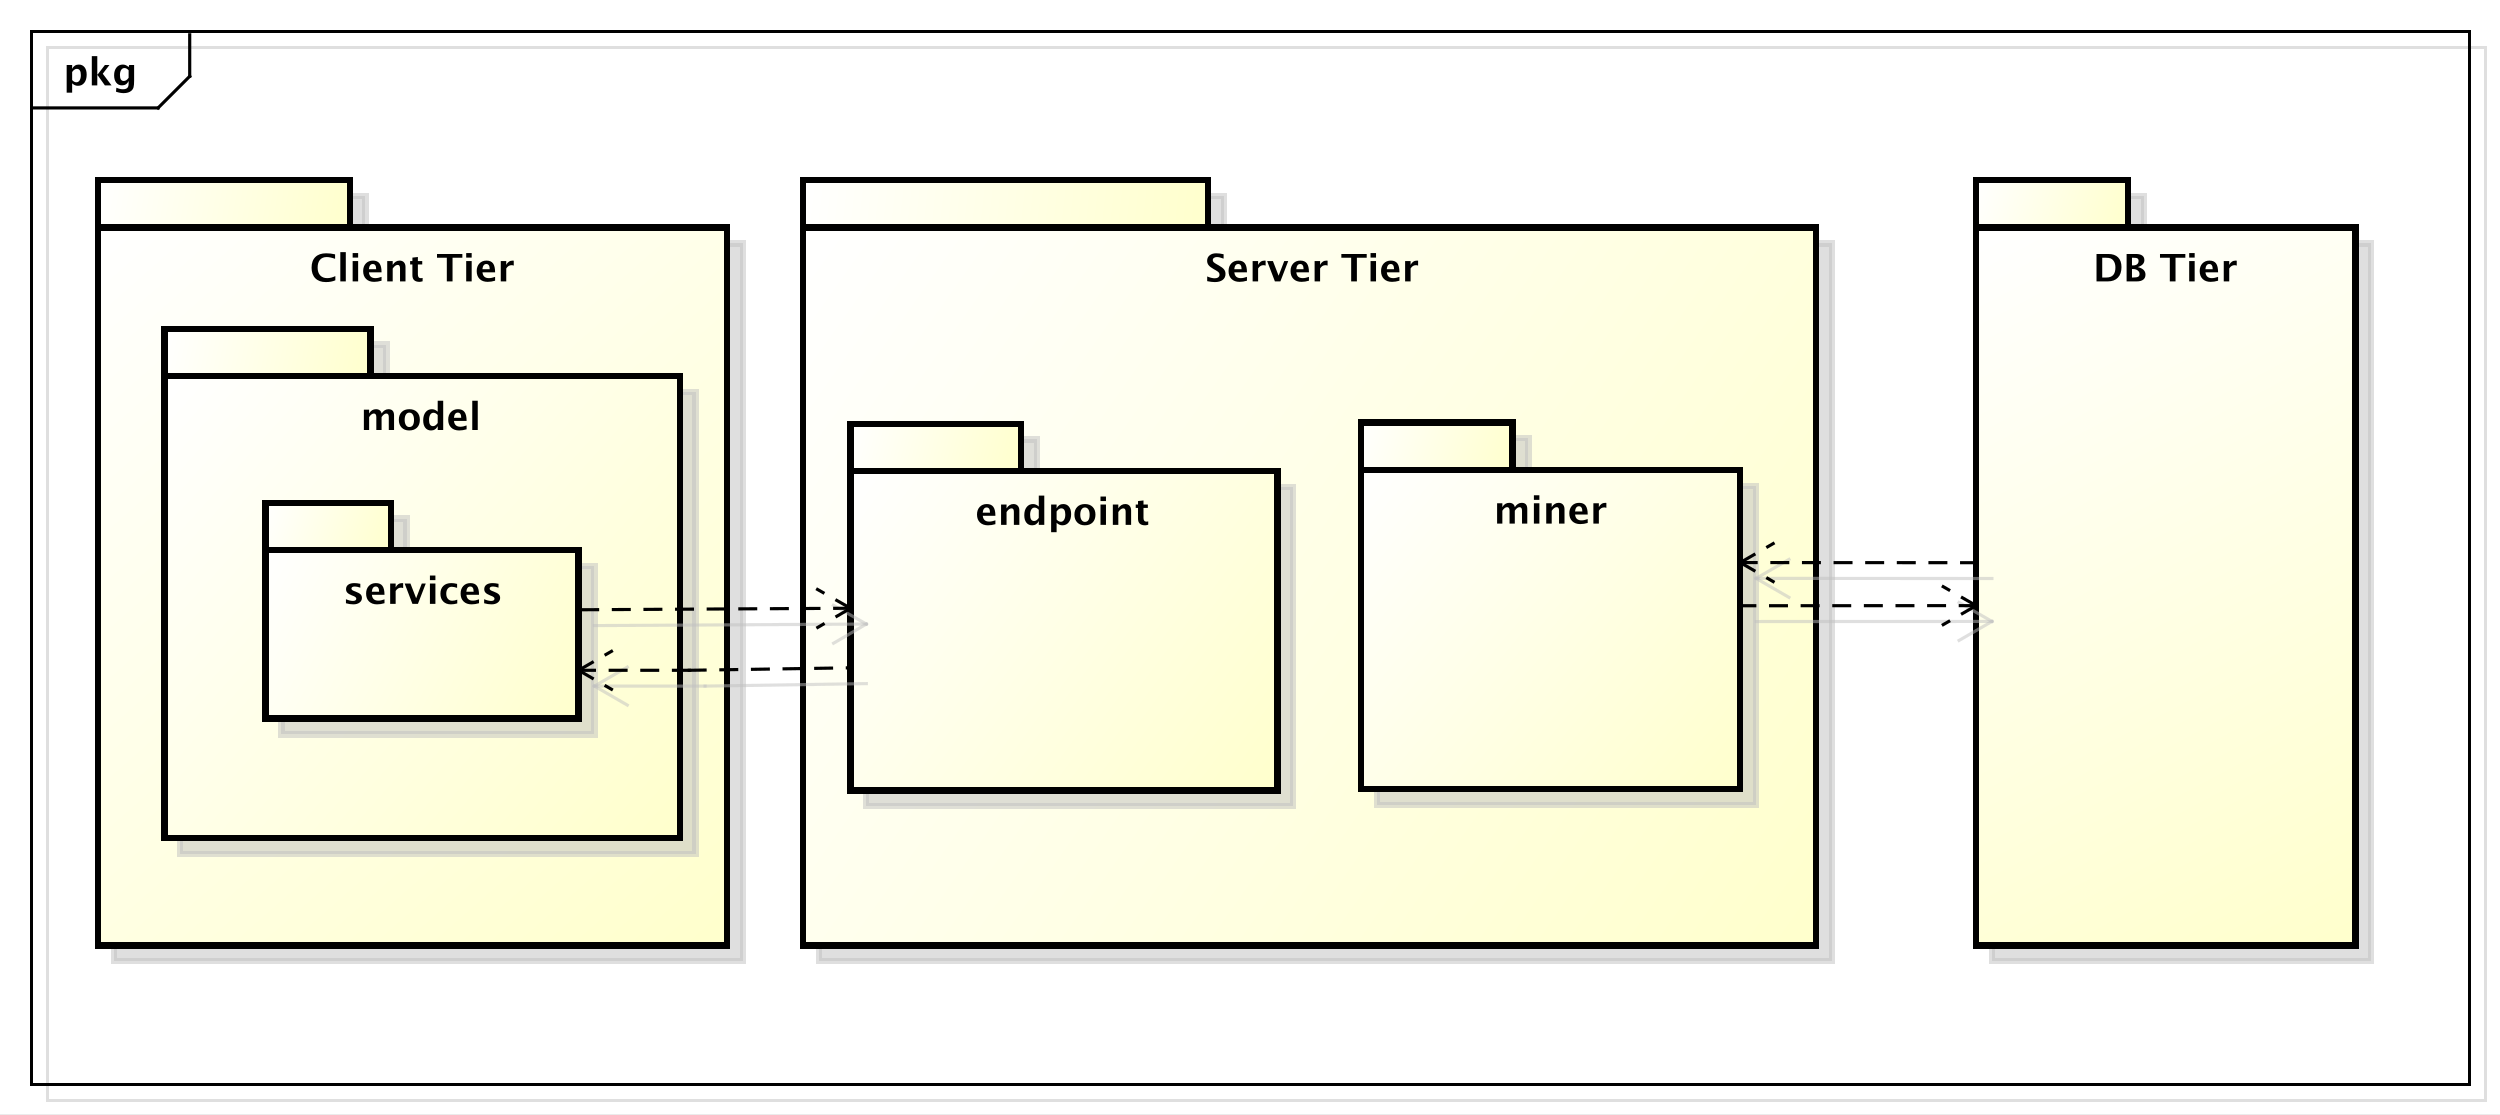 <?xml version="1.0" encoding="UTF-8"?>
<!DOCTYPE svg PUBLIC '-//W3C//DTD SVG 1.0//EN'
          'http://www.w3.org/TR/2001/REC-SVG-20010904/DTD/svg10.dtd'>
<svg xmlns:xlink="http://www.w3.org/1999/xlink" style="fill-opacity:1; color-rendering:auto; color-interpolation:auto; stroke:black; text-rendering:auto; stroke-linecap:square; stroke-miterlimit:10; stroke-opacity:1; shape-rendering:auto; fill:black; stroke-dasharray:none; font-weight:normal; stroke-width:1; font-family:&apos;Dialog&apos;; font-style:normal; stroke-linejoin:miter; font-size:12; stroke-dashoffset:0; image-rendering:auto;" width="1054" height="470" xmlns="http://www.w3.org/2000/svg"
><rect width="100%" height="100%" fill="#808080" stroke="none"/><!--Generated by the Batik Graphics2D SVG Generator--><defs id="genericDefs"
  /><g
  ><defs id="defs1"
    ><linearGradient x1="29" gradientUnits="userSpaceOnUse" x2="109" y1="57" y2="72" id="linearGradient1" spreadMethod="pad"
      ><stop style="stop-opacity:1; stop-color:white;" offset="0%"
        /><stop style="stop-opacity:1; stop-color:rgb(255,255,204);" offset="100%"
      /></linearGradient
      ><linearGradient x1="29" gradientUnits="userSpaceOnUse" x2="228" y1="72" y2="299" id="linearGradient2" spreadMethod="pad"
      ><stop style="stop-opacity:1; stop-color:white;" offset="0%"
        /><stop style="stop-opacity:1; stop-color:rgb(255,255,204);" offset="100%"
      /></linearGradient
      ><linearGradient x1="50" gradientUnits="userSpaceOnUse" x2="116" y1="104" y2="119" id="linearGradient3" spreadMethod="pad"
      ><stop style="stop-opacity:1; stop-color:white;" offset="0%"
        /><stop style="stop-opacity:1; stop-color:rgb(255,255,204);" offset="100%"
      /></linearGradient
      ><linearGradient x1="50" gradientUnits="userSpaceOnUse" x2="213" y1="119" y2="265" id="linearGradient4" spreadMethod="pad"
      ><stop style="stop-opacity:1; stop-color:white;" offset="0%"
        /><stop style="stop-opacity:1; stop-color:rgb(255,255,204);" offset="100%"
      /></linearGradient
      ><linearGradient x1="252" gradientUnits="userSpaceOnUse" x2="381" y1="57" y2="72" id="linearGradient5" spreadMethod="pad"
      ><stop style="stop-opacity:1; stop-color:white;" offset="0%"
        /><stop style="stop-opacity:1; stop-color:rgb(255,255,204);" offset="100%"
      /></linearGradient
      ><linearGradient x1="252" gradientUnits="userSpaceOnUse" x2="573" y1="72" y2="299" id="linearGradient6" spreadMethod="pad"
      ><stop style="stop-opacity:1; stop-color:white;" offset="0%"
        /><stop style="stop-opacity:1; stop-color:rgb(255,255,204);" offset="100%"
      /></linearGradient
      ><linearGradient x1="267" gradientUnits="userSpaceOnUse" x2="321" y1="134" y2="149" id="linearGradient7" spreadMethod="pad"
      ><stop style="stop-opacity:1; stop-color:white;" offset="0%"
        /><stop style="stop-opacity:1; stop-color:rgb(255,255,204);" offset="100%"
      /></linearGradient
      ><linearGradient x1="267" gradientUnits="userSpaceOnUse" x2="402" y1="149" y2="250" id="linearGradient8" spreadMethod="pad"
      ><stop style="stop-opacity:1; stop-color:white;" offset="0%"
        /><stop style="stop-opacity:1; stop-color:rgb(255,255,204);" offset="100%"
      /></linearGradient
      ><linearGradient x1="623" gradientUnits="userSpaceOnUse" x2="671" y1="57" y2="72" id="linearGradient9" spreadMethod="pad"
      ><stop style="stop-opacity:1; stop-color:white;" offset="0%"
        /><stop style="stop-opacity:1; stop-color:rgb(255,255,204);" offset="100%"
      /></linearGradient
      ><linearGradient x1="623" gradientUnits="userSpaceOnUse" x2="743" y1="72" y2="299" id="linearGradient10" spreadMethod="pad"
      ><stop style="stop-opacity:1; stop-color:white;" offset="0%"
        /><stop style="stop-opacity:1; stop-color:rgb(255,255,204);" offset="100%"
      /></linearGradient
      ><linearGradient x1="428" gradientUnits="userSpaceOnUse" x2="477" y1="133" y2="149" id="linearGradient11" spreadMethod="pad"
      ><stop style="stop-opacity:1; stop-color:white;" offset="0%"
        /><stop style="stop-opacity:1; stop-color:rgb(255,255,204);" offset="100%"
      /></linearGradient
      ><linearGradient x1="428" gradientUnits="userSpaceOnUse" x2="549" y1="148" y2="250" id="linearGradient12" spreadMethod="pad"
      ><stop style="stop-opacity:1; stop-color:white;" offset="0%"
        /><stop style="stop-opacity:1; stop-color:rgb(255,255,204);" offset="100%"
      /></linearGradient
      ><linearGradient x1="82" gradientUnits="userSpaceOnUse" x2="122" y1="159" y2="174" id="linearGradient13" spreadMethod="pad"
      ><stop style="stop-opacity:1; stop-color:white;" offset="0%"
        /><stop style="stop-opacity:1; stop-color:rgb(255,255,204);" offset="100%"
      /></linearGradient
      ><linearGradient x1="82" gradientUnits="userSpaceOnUse" x2="181" y1="174" y2="228" id="linearGradient14" spreadMethod="pad"
      ><stop style="stop-opacity:1; stop-color:white;" offset="0%"
        /><stop style="stop-opacity:1; stop-color:rgb(255,255,204);" offset="100%"
      /></linearGradient
      ><clipPath clipPathUnits="userSpaceOnUse" id="clipPath1"
      ><path d="M0 0 L1054 0 L1054 470 L0 470 L0 0 Z"
      /></clipPath
      ><clipPath clipPathUnits="userSpaceOnUse" id="clipPath2"
      ><path d="M-7 -5 L783.5 -5 L783.5 347.5 L-7 347.5 L-7 -5 Z"
      /></clipPath
      ><clipPath clipPathUnits="userSpaceOnUse" id="clipPath3"
      ><path d="M-2 0 L788.5 0 L788.5 352.5 L-2 352.5 L-2 0 Z"
      /></clipPath
      ><clipPath clipPathUnits="userSpaceOnUse" id="clipPath4"
      ><path d="M-20 -27 L770.5 -27 L770.5 325.5 L-20 325.5 L-20 -27 Z"
      /></clipPath
      ><clipPath clipPathUnits="userSpaceOnUse" id="clipPath5"
      ><path d="M-98 -89 L692.5 -89 L692.5 263.5 L-98 263.5 L-98 -89 Z"
      /></clipPath
      ><clipPath clipPathUnits="userSpaceOnUse" id="clipPath6"
      ><path d="M-114 -136 L676.5 -136 L676.5 216.5 L-114 216.5 L-114 -136 Z"
      /></clipPath
      ><clipPath clipPathUnits="userSpaceOnUse" id="clipPath7"
      ><path d="M-381.208 -89 L409.292 -89 L409.292 263.5 L-381.208 263.5 L-381.208 -89 Z"
      /></clipPath
      ><clipPath clipPathUnits="userSpaceOnUse" id="clipPath8"
      ><path d="M-308.5 -166 L482 -166 L482 186.5 L-308.5 186.5 L-308.5 -166 Z"
      /></clipPath
      ><clipPath clipPathUnits="userSpaceOnUse" id="clipPath9"
      ><path d="M-662 -89 L128.5 -89 L128.5 263.5 L-662 263.5 L-662 -89 Z"
      /></clipPath
      ><clipPath clipPathUnits="userSpaceOnUse" id="clipPath10"
      ><path d="M-472.416 -165.614 L318.084 -165.614 L318.084 186.886 L-472.416 186.886 L-472.416 -165.614 Z"
      /></clipPath
      ><clipPath clipPathUnits="userSpaceOnUse" id="clipPath11"
      ><path d="M-108.5 -191 L682 -191 L682 161.5 L-108.5 161.5 L-108.5 -191 Z"
      /></clipPath
    ></defs
    ><g style="fill:white; stroke:white;"
    ><rect x="0" y="0" width="1054" style="clip-path:url(#clipPath1); stroke:none;" height="470"
    /></g
    ><g transform="scale(1.333,1.333) translate(7,5)" style="fill-opacity:0.502; fill:rgb(192,192,192); text-rendering:geometricPrecision; shape-rendering:crispEdges; stroke:rgb(192,192,192); stroke-opacity:0.502;"
    ><rect x="8" y="10" width="771" style="fill:none; clip-path:url(#clipPath2);" height="333"
    /></g
    ><g style="shape-rendering:crispEdges; text-rendering:geometricPrecision;" transform="matrix(1.333,0,0,1.333,2.667,0)"
    ><rect x="8" y="10" width="771" style="fill:none; clip-path:url(#clipPath3);" height="333"
      /><line x1="58" x2="58" y1="11" style="clip-path:url(#clipPath3); fill:none; text-rendering:optimizeLegibility; shape-rendering:auto;" y2="24.133"
      /><line x1="58" x2="48" y1="24.133" style="clip-path:url(#clipPath3); fill:none; text-rendering:optimizeLegibility; shape-rendering:auto;" y2="34.133"
      /><line x1="48" x2="8" y1="34.133" style="clip-path:url(#clipPath3); fill:none; text-rendering:optimizeLegibility; shape-rendering:auto;" y2="34.133"
    /></g
    ><g style="text-rendering:optimizeLegibility; font-family:sans-serif; font-weight:bold;" transform="matrix(1.333,0,0,1.333,2.667,0) translate(18,27)"
    ><path d="M1.084 2.314 L1.084 -6.434 L2.818 -6.434 L2.818 -5.221 Q3.486 -6.58 4.922 -6.58 Q6.082 -6.58 6.747 -5.731 Q7.412 -4.881 7.412 -3.393 Q7.412 -1.775 6.662 -0.815 Q5.912 0.146 4.652 0.146 Q3.639 0.146 2.818 -0.65 L2.818 2.314 ZM2.818 -1.682 Q3.451 -0.979 4.166 -0.979 Q4.805 -0.979 5.186 -1.597 Q5.566 -2.215 5.566 -3.246 Q5.566 -5.221 4.295 -5.221 Q3.527 -5.221 2.818 -4.231 ZM9.035 0 L9.035 -9.252 L10.77 -9.252 L10.77 -3.434 L10.881 -3.434 L13.172 -6.434 L14.613 -6.434 L12.498 -3.68 L15.275 0 L13.166 0 L10.881 -3.217 L10.77 -3.217 L10.77 0 ZM16.676 1.998 L16.816 0.738 Q17.889 1.23 18.861 1.23 Q19.822 1.23 20.25 0.82 Q20.678 0.41 20.678 -0.51 L20.678 -1.389 Q20.045 0 18.586 0 Q17.438 0 16.764 -0.858 Q16.09 -1.717 16.09 -3.182 Q16.09 -4.723 16.846 -5.651 Q17.602 -6.58 18.855 -6.58 Q19.84 -6.58 20.678 -5.783 L20.859 -6.434 L22.418 -6.434 L22.418 -1.523 Q22.418 -0.053 22.239 0.598 Q22.061 1.248 21.545 1.705 Q20.678 2.455 19.102 2.455 Q17.982 2.455 16.676 1.998 ZM20.678 -2.397 L20.678 -4.769 Q20.051 -5.479 19.365 -5.479 Q18.709 -5.479 18.322 -4.881 Q17.936 -4.283 17.936 -3.275 Q17.936 -1.389 19.148 -1.389 Q19.986 -1.389 20.678 -2.397 Z" style="clip-path:url(#clipPath4); stroke:none;"
    /></g
    ><g transform="matrix(1.333,0,0,1.333,2.667,0) translate(5,5)" style="fill-opacity:0.502; fill:rgb(192,192,192); text-rendering:geometricPrecision; font-family:sans-serif; shape-rendering:crispEdges; stroke:rgb(192,192,192); font-weight:bold; stroke-width:2; stroke-opacity:0.502;"
    ><rect x="29" y="57" width="79.6" style="clip-path:url(#clipPath2); stroke:none;" height="15"
      /><rect x="29" y="57" width="79.6" style="fill:none; clip-path:url(#clipPath2);" height="15"
    /></g
    ><g transform="matrix(1.333,0,0,1.333,2.667,0)" style="fill:url(#linearGradient1); text-rendering:geometricPrecision; font-family:sans-serif; shape-rendering:crispEdges; stroke:url(#linearGradient1); font-weight:bold; stroke-width:2;"
    ><rect x="29" y="57" width="79.6" style="clip-path:url(#clipPath3); stroke:none;" height="15"
      /><rect x="29" y="57" width="79.6" style="clip-path:url(#clipPath3); fill:none; stroke:black;" height="15"
    /></g
    ><g transform="matrix(1.333,0,0,1.333,2.667,0) translate(5,5)" style="fill-opacity:0.502; fill:rgb(192,192,192); text-rendering:geometricPrecision; font-family:sans-serif; shape-rendering:crispEdges; stroke:rgb(192,192,192); font-weight:bold; stroke-width:2; stroke-opacity:0.502;"
    ><rect x="29" y="72" width="199" style="clip-path:url(#clipPath2); stroke:none;" height="227"
      /><rect x="29" y="72" width="199" style="fill:none; clip-path:url(#clipPath2);" height="227"
    /></g
    ><g transform="matrix(1.333,0,0,1.333,2.667,0)" style="fill:url(#linearGradient2); text-rendering:geometricPrecision; font-family:sans-serif; shape-rendering:crispEdges; stroke:url(#linearGradient2); font-weight:bold; stroke-width:2;"
    ><rect x="29" y="72" width="199" style="clip-path:url(#clipPath3); stroke:none;" height="227"
      /><rect x="29" y="72" width="199" style="clip-path:url(#clipPath3); fill:none; stroke:black;" height="227"
    /></g
    ><g style="text-rendering:optimizeLegibility; stroke-width:2; font-family:sans-serif; font-weight:bold;" transform="matrix(1.333,0,0,1.333,2.667,0) translate(96,89)"
    ><path d="M8.062 -0.346 Q6.803 0.217 5.057 0.217 Q2.924 0.217 1.734 -0.984 Q0.545 -2.186 0.545 -4.336 Q0.545 -6.527 1.743 -7.708 Q2.941 -8.889 5.162 -8.889 Q6.58 -8.889 7.981 -8.555 L7.981 -7.143 Q6.393 -7.699 5.32 -7.699 Q3.949 -7.699 3.205 -6.829 Q2.461 -5.959 2.461 -4.359 Q2.461 -2.789 3.261 -1.91 Q4.061 -1.031 5.484 -1.031 Q6.762 -1.031 8.062 -1.676 ZM9.633 0 L9.633 -9.252 L11.367 -9.252 L11.367 0 ZM13.535 0 L13.535 -6.434 L15.27 -6.434 L15.27 0 ZM13.535 -7.518 L13.535 -8.965 L15.27 -8.965 L15.27 -7.518 ZM22.676 -0.217 Q21.439 0.146 20.332 0.146 Q18.721 0.146 17.789 -0.768 Q16.857 -1.682 16.857 -3.264 Q16.857 -4.758 17.71 -5.669 Q18.562 -6.58 19.963 -6.58 Q21.375 -6.58 22.025 -5.689 Q22.676 -4.799 22.676 -2.871 L18.686 -2.871 Q18.861 -1.031 20.707 -1.031 Q21.58 -1.031 22.676 -1.435 ZM18.662 -3.85 L20.971 -3.85 Q20.971 -5.496 19.91 -5.496 Q18.832 -5.496 18.662 -3.85 ZM24.469 0 L24.469 -6.434 L26.203 -6.434 L26.203 -5.221 Q27.053 -6.58 28.395 -6.58 Q29.256 -6.58 29.754 -6.035 Q30.252 -5.49 30.252 -4.547 L30.252 0 L28.518 0 L28.518 -4.119 Q28.518 -5.215 27.791 -5.215 Q26.965 -5.215 26.203 -4.049 L26.203 0 ZM35.666 -0.035 Q35.045 0.146 34.688 0.146 Q32.432 0.146 32.432 -1.963 L32.432 -5.35 L31.711 -5.35 L31.711 -6.434 L32.432 -6.434 L32.432 -7.518 L34.166 -7.717 L34.166 -6.434 L35.543 -6.434 L35.543 -5.35 L34.166 -5.35 L34.166 -2.191 Q34.166 -1.008 35.133 -1.008 Q35.355 -1.008 35.666 -1.09 ZM43.318 0 L43.318 -7.482 L40.213 -7.482 L40.213 -8.672 L48.234 -8.672 L48.234 -7.482 L45.129 -7.482 L45.129 0 ZM49.447 0 L49.447 -6.434 L51.182 -6.434 L51.182 0 ZM49.447 -7.518 L49.447 -8.965 L51.182 -8.965 L51.182 -7.518 ZM58.588 -0.217 Q57.352 0.146 56.244 0.146 Q54.633 0.146 53.701 -0.768 Q52.77 -1.682 52.77 -3.264 Q52.77 -4.758 53.622 -5.669 Q54.475 -6.58 55.875 -6.58 Q57.287 -6.58 57.938 -5.689 Q58.588 -4.799 58.588 -2.871 L54.598 -2.871 Q54.773 -1.031 56.619 -1.031 Q57.492 -1.031 58.588 -1.435 ZM54.574 -3.85 L56.883 -3.85 Q56.883 -5.496 55.822 -5.496 Q54.744 -5.496 54.574 -3.85 ZM60.381 0 L60.381 -6.434 L62.115 -6.434 L62.115 -5.221 Q62.789 -6.58 64.166 -6.58 Q64.33 -6.58 64.488 -6.545 L64.488 -4.998 Q64.119 -5.133 63.803 -5.133 Q62.766 -5.133 62.115 -4.084 L62.115 0 Z" style="clip-path:url(#clipPath5); stroke:none;"
    /></g
    ><g transform="matrix(1.333,0,0,1.333,2.667,0) translate(5,5)" style="fill-opacity:0.502; fill:rgb(192,192,192); text-rendering:geometricPrecision; font-family:sans-serif; shape-rendering:crispEdges; stroke:rgb(192,192,192); font-weight:bold; stroke-width:2; stroke-opacity:0.502;"
    ><rect x="50" y="104" width="65.2" style="clip-path:url(#clipPath2); stroke:none;" height="15"
      /><rect x="50" y="104" width="65.2" style="fill:none; clip-path:url(#clipPath2);" height="15"
    /></g
    ><g transform="matrix(1.333,0,0,1.333,2.667,0)" style="fill:url(#linearGradient3); text-rendering:geometricPrecision; font-family:sans-serif; shape-rendering:crispEdges; stroke:url(#linearGradient3); font-weight:bold; stroke-width:2;"
    ><rect x="50" y="104" width="65.2" style="clip-path:url(#clipPath3); stroke:none;" height="15"
      /><rect x="50" y="104" width="65.2" style="clip-path:url(#clipPath3); fill:none; stroke:black;" height="15"
    /></g
    ><g transform="matrix(1.333,0,0,1.333,2.667,0) translate(5,5)" style="fill-opacity:0.502; fill:rgb(192,192,192); text-rendering:geometricPrecision; font-family:sans-serif; shape-rendering:crispEdges; stroke:rgb(192,192,192); font-weight:bold; stroke-width:2; stroke-opacity:0.502;"
    ><rect x="50" y="119" width="163" style="clip-path:url(#clipPath2); stroke:none;" height="146"
      /><rect x="50" y="119" width="163" style="fill:none; clip-path:url(#clipPath2);" height="146"
    /></g
    ><g transform="matrix(1.333,0,0,1.333,2.667,0)" style="fill:url(#linearGradient4); text-rendering:geometricPrecision; font-family:sans-serif; shape-rendering:crispEdges; stroke:url(#linearGradient4); font-weight:bold; stroke-width:2;"
    ><rect x="50" y="119" width="163" style="clip-path:url(#clipPath3); stroke:none;" height="146"
      /><rect x="50" y="119" width="163" style="clip-path:url(#clipPath3); fill:none; stroke:black;" height="146"
    /></g
    ><g style="text-rendering:optimizeLegibility; stroke-width:2; font-family:sans-serif; font-weight:bold;" transform="matrix(1.333,0,0,1.333,2.667,0) translate(112,136)"
    ><path d="M1.084 0 L1.084 -6.434 L2.748 -6.434 L2.748 -5.221 Q3.51 -6.58 4.916 -6.58 Q5.643 -6.58 6.111 -6.223 Q6.58 -5.865 6.686 -5.221 Q7.588 -6.58 8.865 -6.58 Q10.629 -6.58 10.629 -4.635 L10.629 0 L8.965 0 L8.965 -4.066 Q8.965 -5.209 8.203 -5.209 Q7.424 -5.209 6.686 -4.084 L6.686 0 L5.021 0 L5.021 -4.066 Q5.021 -5.215 4.254 -5.215 Q3.486 -5.215 2.748 -4.084 L2.748 0 ZM15.422 0.146 Q13.916 0.146 13.028 -0.765 Q12.141 -1.676 12.141 -3.217 Q12.141 -4.775 13.034 -5.678 Q13.928 -6.58 15.463 -6.58 Q17.004 -6.58 17.898 -5.678 Q18.791 -4.775 18.791 -3.228 Q18.791 -1.647 17.895 -0.75 Q16.998 0.146 15.422 0.146 ZM15.451 -0.938 Q16.945 -0.938 16.945 -3.228 Q16.945 -4.277 16.55 -4.887 Q16.154 -5.496 15.463 -5.496 Q14.777 -5.496 14.382 -4.887 Q13.986 -4.277 13.986 -3.217 Q13.986 -2.168 14.379 -1.553 Q14.771 -0.938 15.451 -0.938 ZM24.434 0 L24.434 -1.213 Q23.766 0.146 22.33 0.146 Q21.17 0.146 20.508 -0.703 Q19.846 -1.553 19.846 -3.041 Q19.846 -4.658 20.593 -5.619 Q21.34 -6.58 22.6 -6.58 Q23.607 -6.58 24.434 -5.783 L24.434 -9.252 L26.174 -9.252 L26.174 0 ZM24.434 -4.752 Q23.807 -5.455 23.092 -5.455 Q22.453 -5.455 22.072 -4.84 Q21.691 -4.225 21.691 -3.188 Q21.691 -1.213 22.957 -1.213 Q23.73 -1.213 24.434 -2.203 ZM33.574 -0.217 Q32.338 0.146 31.23 0.146 Q29.619 0.146 28.688 -0.768 Q27.756 -1.682 27.756 -3.264 Q27.756 -4.758 28.608 -5.669 Q29.461 -6.58 30.861 -6.58 Q32.273 -6.58 32.924 -5.689 Q33.574 -4.799 33.574 -2.871 L29.584 -2.871 Q29.76 -1.031 31.605 -1.031 Q32.478 -1.031 33.574 -1.435 ZM29.561 -3.85 L31.869 -3.85 Q31.869 -5.496 30.809 -5.496 Q29.73 -5.496 29.561 -3.85 ZM35.367 0 L35.367 -9.252 L37.102 -9.252 L37.102 0 Z" style="clip-path:url(#clipPath6); stroke:none;"
    /></g
    ><g transform="matrix(1.333,0,0,1.333,2.667,0) translate(5,5)" style="fill-opacity:0.502; fill:rgb(192,192,192); text-rendering:geometricPrecision; font-family:sans-serif; shape-rendering:crispEdges; stroke:rgb(192,192,192); font-weight:bold; stroke-width:2; stroke-opacity:0.502;"
    ><rect x="252" y="57" width="128.167" style="clip-path:url(#clipPath2); stroke:none;" height="15"
      /><rect x="252" y="57" width="128.167" style="fill:none; clip-path:url(#clipPath2);" height="15"
    /></g
    ><g transform="matrix(1.333,0,0,1.333,2.667,0)" style="fill:url(#linearGradient5); text-rendering:geometricPrecision; font-family:sans-serif; shape-rendering:crispEdges; stroke:url(#linearGradient5); font-weight:bold; stroke-width:2;"
    ><rect x="252" y="57" width="128.167" style="clip-path:url(#clipPath3); stroke:none;" height="15"
      /><rect x="252" y="57" width="128.167" style="clip-path:url(#clipPath3); fill:none; stroke:black;" height="15"
    /></g
    ><g transform="matrix(1.333,0,0,1.333,2.667,0) translate(5,5)" style="fill-opacity:0.502; fill:rgb(192,192,192); text-rendering:geometricPrecision; font-family:sans-serif; shape-rendering:crispEdges; stroke:rgb(192,192,192); font-weight:bold; stroke-width:2; stroke-opacity:0.502;"
    ><rect x="252" y="72" width="320.416" style="clip-path:url(#clipPath2); stroke:none;" height="227"
      /><rect x="252" y="72" width="320.416" style="fill:none; clip-path:url(#clipPath2);" height="227"
    /></g
    ><g transform="matrix(1.333,0,0,1.333,2.667,0)" style="fill:url(#linearGradient6); text-rendering:geometricPrecision; font-family:sans-serif; shape-rendering:crispEdges; stroke:url(#linearGradient6); font-weight:bold; stroke-width:2;"
    ><rect x="252" y="72" width="320.416" style="clip-path:url(#clipPath3); stroke:none;" height="227"
      /><rect x="252" y="72" width="320.416" style="clip-path:url(#clipPath3); fill:none; stroke:black;" height="227"
    /></g
    ><g style="text-rendering:optimizeLegibility; stroke-width:2; font-family:sans-serif; font-weight:bold;" transform="matrix(1.333,0,0,1.333,2.667,0) translate(379.208,89)"
    ><path d="M0.598 -0.076 L0.598 -1.565 Q1.998 -0.979 2.994 -0.979 Q3.691 -0.979 4.093 -1.289 Q4.494 -1.6 4.494 -2.133 Q4.494 -2.555 4.242 -2.845 Q3.99 -3.135 3.287 -3.533 L2.707 -3.856 Q1.541 -4.512 1.06 -5.112 Q0.58 -5.713 0.58 -6.516 Q0.58 -7.588 1.368 -8.238 Q2.156 -8.889 3.451 -8.889 Q4.488 -8.889 5.789 -8.59 L5.789 -7.201 Q4.459 -7.699 3.686 -7.699 Q3.088 -7.699 2.728 -7.433 Q2.367 -7.166 2.367 -6.732 Q2.367 -6.375 2.619 -6.106 Q2.871 -5.836 3.568 -5.443 L4.189 -5.098 Q5.443 -4.394 5.918 -3.803 Q6.393 -3.211 6.393 -2.361 Q6.393 -1.154 5.496 -0.469 Q4.6 0.217 3.023 0.217 Q1.98 0.217 0.598 -0.076 ZM13.178 -0.217 Q11.941 0.146 10.834 0.146 Q9.223 0.146 8.291 -0.768 Q7.359 -1.682 7.359 -3.264 Q7.359 -4.758 8.212 -5.669 Q9.065 -6.58 10.465 -6.58 Q11.877 -6.58 12.527 -5.689 Q13.178 -4.799 13.178 -2.871 L9.188 -2.871 Q9.363 -1.031 11.209 -1.031 Q12.082 -1.031 13.178 -1.435 ZM9.164 -3.85 L11.473 -3.85 Q11.473 -5.496 10.412 -5.496 Q9.334 -5.496 9.164 -3.85 ZM14.971 0 L14.971 -6.434 L16.705 -6.434 L16.705 -5.221 Q17.379 -6.58 18.756 -6.58 Q18.92 -6.58 19.078 -6.545 L19.078 -4.998 Q18.709 -5.133 18.393 -5.133 Q17.355 -5.133 16.705 -4.084 L16.705 0 ZM22.014 0 L19.559 -6.434 L21.387 -6.434 L23.186 -1.793 L24.973 -6.434 L26.227 -6.434 L23.748 0 ZM32.783 -0.217 Q31.547 0.146 30.439 0.146 Q28.828 0.146 27.896 -0.768 Q26.965 -1.682 26.965 -3.264 Q26.965 -4.758 27.817 -5.669 Q28.67 -6.58 30.07 -6.58 Q31.482 -6.58 32.133 -5.689 Q32.783 -4.799 32.783 -2.871 L28.793 -2.871 Q28.969 -1.031 30.814 -1.031 Q31.688 -1.031 32.783 -1.435 ZM28.77 -3.85 L31.078 -3.85 Q31.078 -5.496 30.018 -5.496 Q28.939 -5.496 28.77 -3.85 ZM34.576 0 L34.576 -6.434 L36.31 -6.434 L36.31 -5.221 Q36.984 -6.58 38.361 -6.58 Q38.525 -6.58 38.684 -6.545 L38.684 -4.998 Q38.315 -5.133 37.998 -5.133 Q36.961 -5.133 36.31 -4.084 L36.31 0 ZM46.137 0 L46.137 -7.482 L43.031 -7.482 L43.031 -8.672 L51.053 -8.672 L51.053 -7.482 L47.947 -7.482 L47.947 0 ZM52.266 0 L52.266 -6.434 L54 -6.434 L54 0 ZM52.266 -7.518 L52.266 -8.965 L54 -8.965 L54 -7.518 ZM61.406 -0.217 Q60.17 0.146 59.062 0.146 Q57.451 0.146 56.52 -0.768 Q55.588 -1.682 55.588 -3.264 Q55.588 -4.758 56.44 -5.669 Q57.293 -6.58 58.693 -6.58 Q60.105 -6.58 60.756 -5.689 Q61.406 -4.799 61.406 -2.871 L57.416 -2.871 Q57.592 -1.031 59.438 -1.031 Q60.31 -1.031 61.406 -1.435 ZM57.393 -3.85 L59.701 -3.85 Q59.701 -5.496 58.641 -5.496 Q57.562 -5.496 57.393 -3.85 ZM63.199 0 L63.199 -6.434 L64.934 -6.434 L64.934 -5.221 Q65.607 -6.58 66.984 -6.58 Q67.148 -6.58 67.307 -6.545 L67.307 -4.998 Q66.938 -5.133 66.621 -5.133 Q65.584 -5.133 64.934 -4.084 L64.934 0 Z" style="clip-path:url(#clipPath7); stroke:none;"
    /></g
    ><g transform="matrix(1.333,0,0,1.333,2.667,0) translate(5,5)" style="fill-opacity:0.502; fill:rgb(192,192,192); text-rendering:geometricPrecision; font-family:sans-serif; shape-rendering:crispEdges; stroke:rgb(192,192,192); font-weight:bold; stroke-width:2; stroke-opacity:0.502;"
    ><rect x="267" y="134" width="54" style="clip-path:url(#clipPath2); stroke:none;" height="15"
      /><rect x="267" y="134" width="54" style="fill:none; clip-path:url(#clipPath2);" height="15"
    /></g
    ><g transform="matrix(1.333,0,0,1.333,2.667,0)" style="fill:url(#linearGradient7); text-rendering:geometricPrecision; font-family:sans-serif; shape-rendering:crispEdges; stroke:url(#linearGradient7); font-weight:bold; stroke-width:2;"
    ><rect x="267" y="134" width="54" style="clip-path:url(#clipPath3); stroke:none;" height="15"
      /><rect x="267" y="134" width="54" style="clip-path:url(#clipPath3); fill:none; stroke:black;" height="15"
    /></g
    ><g transform="matrix(1.333,0,0,1.333,2.667,0) translate(5,5)" style="fill-opacity:0.502; fill:rgb(192,192,192); text-rendering:geometricPrecision; font-family:sans-serif; shape-rendering:crispEdges; stroke:rgb(192,192,192); font-weight:bold; stroke-width:2; stroke-opacity:0.502;"
    ><rect x="267" y="149" width="135" style="clip-path:url(#clipPath2); stroke:none;" height="101"
      /><rect x="267" y="149" width="135" style="fill:none; clip-path:url(#clipPath2);" height="101"
    /></g
    ><g transform="matrix(1.333,0,0,1.333,2.667,0)" style="fill:url(#linearGradient8); text-rendering:geometricPrecision; font-family:sans-serif; shape-rendering:crispEdges; stroke:url(#linearGradient8); font-weight:bold; stroke-width:2;"
    ><rect x="267" y="149" width="135" style="clip-path:url(#clipPath3); stroke:none;" height="101"
      /><rect x="267" y="149" width="135" style="clip-path:url(#clipPath3); fill:none; stroke:black;" height="101"
    /></g
    ><g style="text-rendering:optimizeLegibility; stroke-width:2; font-family:sans-serif; font-weight:bold;" transform="matrix(1.333,0,0,1.333,2.667,0) translate(306.5,166)"
    ><path d="M6.322 -0.217 Q5.086 0.146 3.978 0.146 Q2.367 0.146 1.435 -0.768 Q0.504 -1.682 0.504 -3.264 Q0.504 -4.758 1.356 -5.669 Q2.209 -6.58 3.609 -6.58 Q5.021 -6.58 5.672 -5.689 Q6.322 -4.799 6.322 -2.871 L2.332 -2.871 Q2.508 -1.031 4.354 -1.031 Q5.227 -1.031 6.322 -1.435 ZM2.309 -3.85 L4.617 -3.85 Q4.617 -5.496 3.557 -5.496 Q2.478 -5.496 2.309 -3.85 ZM8.115 0 L8.115 -6.434 L9.85 -6.434 L9.85 -5.221 Q10.699 -6.58 12.041 -6.58 Q12.902 -6.58 13.4 -6.035 Q13.898 -5.49 13.898 -4.547 L13.898 0 L12.164 0 L12.164 -4.119 Q12.164 -5.215 11.438 -5.215 Q10.611 -5.215 9.85 -4.049 L9.85 0 ZM20.045 0 L20.045 -1.213 Q19.377 0.146 17.941 0.146 Q16.781 0.146 16.119 -0.703 Q15.457 -1.553 15.457 -3.041 Q15.457 -4.658 16.204 -5.619 Q16.951 -6.58 18.211 -6.58 Q19.219 -6.58 20.045 -5.783 L20.045 -9.252 L21.785 -9.252 L21.785 0 ZM20.045 -4.752 Q19.418 -5.455 18.703 -5.455 Q18.064 -5.455 17.684 -4.84 Q17.303 -4.225 17.303 -3.188 Q17.303 -1.213 18.568 -1.213 Q19.342 -1.213 20.045 -2.203 ZM23.947 2.314 L23.947 -6.434 L25.682 -6.434 L25.682 -5.221 Q26.35 -6.58 27.785 -6.58 Q28.945 -6.58 29.61 -5.731 Q30.275 -4.881 30.275 -3.393 Q30.275 -1.775 29.525 -0.815 Q28.775 0.146 27.516 0.146 Q26.502 0.146 25.682 -0.65 L25.682 2.314 ZM25.682 -1.682 Q26.314 -0.979 27.029 -0.979 Q27.668 -0.979 28.049 -1.597 Q28.43 -2.215 28.43 -3.246 Q28.43 -5.221 27.158 -5.221 Q26.391 -5.221 25.682 -4.231 ZM34.6 0.146 Q33.094 0.146 32.206 -0.765 Q31.318 -1.676 31.318 -3.217 Q31.318 -4.775 32.212 -5.678 Q33.105 -6.58 34.641 -6.58 Q36.182 -6.58 37.075 -5.678 Q37.969 -4.775 37.969 -3.228 Q37.969 -1.647 37.072 -0.75 Q36.176 0.146 34.6 0.146 ZM34.629 -0.938 Q36.123 -0.938 36.123 -3.228 Q36.123 -4.277 35.727 -4.887 Q35.332 -5.496 34.641 -5.496 Q33.955 -5.496 33.56 -4.887 Q33.164 -4.277 33.164 -3.217 Q33.164 -2.168 33.557 -1.553 Q33.949 -0.938 34.629 -0.938 ZM39.562 0 L39.562 -6.434 L41.297 -6.434 L41.297 0 ZM39.562 -7.518 L39.562 -8.965 L41.297 -8.965 L41.297 -7.518 ZM43.465 0 L43.465 -6.434 L45.199 -6.434 L45.199 -5.221 Q46.049 -6.58 47.391 -6.58 Q48.252 -6.58 48.75 -6.035 Q49.248 -5.49 49.248 -4.547 L49.248 0 L47.514 0 L47.514 -4.119 Q47.514 -5.215 46.787 -5.215 Q45.961 -5.215 45.199 -4.049 L45.199 0 ZM54.662 -0.035 Q54.041 0.146 53.684 0.146 Q51.428 0.146 51.428 -1.963 L51.428 -5.35 L50.707 -5.35 L50.707 -6.434 L51.428 -6.434 L51.428 -7.518 L53.162 -7.717 L53.162 -6.434 L54.539 -6.434 L54.539 -5.35 L53.162 -5.35 L53.162 -2.191 Q53.162 -1.008 54.129 -1.008 Q54.352 -1.008 54.662 -1.09 Z" style="clip-path:url(#clipPath8); stroke:none;"
    /></g
    ><g transform="matrix(1.333,0,0,1.333,2.667,0) translate(5,5)" style="fill-opacity:0.502; fill:rgb(192,192,192); text-rendering:geometricPrecision; font-family:sans-serif; shape-rendering:crispEdges; stroke:rgb(192,192,192); font-weight:bold; stroke-width:2; stroke-opacity:0.502;"
    ><rect x="623" y="57" width="48" style="clip-path:url(#clipPath2); stroke:none;" height="15"
      /><rect x="623" y="57" width="48" style="fill:none; clip-path:url(#clipPath2);" height="15"
    /></g
    ><g transform="matrix(1.333,0,0,1.333,2.667,0)" style="fill:url(#linearGradient9); text-rendering:geometricPrecision; font-family:sans-serif; shape-rendering:crispEdges; stroke:url(#linearGradient9); font-weight:bold; stroke-width:2;"
    ><rect x="623" y="57" width="48" style="clip-path:url(#clipPath3); stroke:none;" height="15"
      /><rect x="623" y="57" width="48" style="clip-path:url(#clipPath3); fill:none; stroke:black;" height="15"
    /></g
    ><g transform="matrix(1.333,0,0,1.333,2.667,0) translate(5,5)" style="fill-opacity:0.502; fill:rgb(192,192,192); text-rendering:geometricPrecision; font-family:sans-serif; shape-rendering:crispEdges; stroke:rgb(192,192,192); font-weight:bold; stroke-width:2; stroke-opacity:0.502;"
    ><rect x="623" y="72" width="120" style="clip-path:url(#clipPath2); stroke:none;" height="227"
      /><rect x="623" y="72" width="120" style="fill:none; clip-path:url(#clipPath2);" height="227"
    /></g
    ><g transform="matrix(1.333,0,0,1.333,2.667,0)" style="fill:url(#linearGradient10); text-rendering:geometricPrecision; font-family:sans-serif; shape-rendering:crispEdges; stroke:url(#linearGradient10); font-weight:bold; stroke-width:2;"
    ><rect x="623" y="72" width="120" style="clip-path:url(#clipPath3); stroke:none;" height="227"
      /><rect x="623" y="72" width="120" style="clip-path:url(#clipPath3); fill:none; stroke:black;" height="227"
    /></g
    ><g style="text-rendering:optimizeLegibility; stroke-width:2; font-family:sans-serif; font-weight:bold;" transform="matrix(1.333,0,0,1.333,2.667,0) translate(660,89)"
    ><path d="M1.084 0 L1.084 -8.672 L4.816 -8.672 Q6.832 -8.672 7.904 -7.603 Q8.977 -6.533 8.977 -4.518 Q8.977 -2.373 7.84 -1.187 Q6.703 0 4.658 0 ZM2.889 -1.23 L4.236 -1.23 Q5.66 -1.23 6.36 -2.019 Q7.061 -2.807 7.061 -4.412 Q7.061 -5.654 6.498 -6.481 Q6.111 -7.049 5.566 -7.266 Q5.021 -7.482 3.978 -7.482 L2.889 -7.482 ZM10.6 0 L10.6 -8.672 L13.547 -8.672 Q14.854 -8.672 15.536 -8.18 Q16.219 -7.688 16.219 -6.744 Q16.219 -5.18 14.139 -4.529 Q16.57 -3.938 16.57 -2.144 Q16.57 -1.107 15.858 -0.554 Q15.146 0 13.816 0 ZM12.299 -5.062 L12.727 -5.062 Q13.488 -5.062 13.937 -5.438 Q14.385 -5.812 14.385 -6.457 Q14.385 -7.055 14.024 -7.269 Q13.664 -7.482 12.662 -7.482 L12.299 -7.482 ZM12.299 -1.23 L12.685 -1.23 Q13.822 -1.23 14.253 -1.474 Q14.684 -1.717 14.684 -2.361 Q14.684 -3.023 14.106 -3.463 Q13.529 -3.902 12.65 -3.902 L12.299 -3.902 ZM24.264 0 L24.264 -7.482 L21.158 -7.482 L21.158 -8.672 L29.18 -8.672 L29.18 -7.482 L26.074 -7.482 L26.074 0 ZM30.393 0 L30.393 -6.434 L32.127 -6.434 L32.127 0 ZM30.393 -7.518 L30.393 -8.965 L32.127 -8.965 L32.127 -7.518 ZM39.533 -0.217 Q38.297 0.146 37.19 0.146 Q35.578 0.146 34.647 -0.768 Q33.715 -1.682 33.715 -3.264 Q33.715 -4.758 34.567 -5.669 Q35.42 -6.58 36.82 -6.58 Q38.232 -6.58 38.883 -5.689 Q39.533 -4.799 39.533 -2.871 L35.543 -2.871 Q35.719 -1.031 37.565 -1.031 Q38.438 -1.031 39.533 -1.435 ZM35.52 -3.85 L37.828 -3.85 Q37.828 -5.496 36.768 -5.496 Q35.69 -5.496 35.52 -3.85 ZM41.326 0 L41.326 -6.434 L43.06 -6.434 L43.06 -5.221 Q43.734 -6.58 45.111 -6.58 Q45.275 -6.58 45.434 -6.545 L45.434 -4.998 Q45.065 -5.133 44.748 -5.133 Q43.711 -5.133 43.06 -4.084 L43.06 0 Z" style="clip-path:url(#clipPath9); stroke:none;"
    /></g
    ><g transform="matrix(1.333,0,0,1.333,2.667,0) translate(5,5)" style="fill-opacity:0.502; fill:rgb(192,192,192); text-rendering:geometricPrecision; font-family:sans-serif; shape-rendering:crispEdges; stroke:rgb(192,192,192); font-weight:bold; stroke-width:2; stroke-opacity:0.502;"
    ><rect x="428.416" y="133.614" width="48" style="clip-path:url(#clipPath2); stroke:none;" height="15"
      /><rect x="428.416" y="133.614" width="48" style="fill:none; clip-path:url(#clipPath2);" height="15"
    /></g
    ><g transform="matrix(1.333,0,0,1.333,2.667,0)" style="fill:url(#linearGradient11); text-rendering:geometricPrecision; font-family:sans-serif; shape-rendering:crispEdges; stroke:url(#linearGradient11); font-weight:bold; stroke-width:2;"
    ><rect x="428.416" y="133.614" width="48" style="clip-path:url(#clipPath3); stroke:none;" height="15"
      /><rect x="428.416" y="133.614" width="48" style="clip-path:url(#clipPath3); fill:none; stroke:black;" height="15"
    /></g
    ><g transform="matrix(1.333,0,0,1.333,2.667,0) translate(5,5)" style="fill-opacity:0.502; fill:rgb(192,192,192); text-rendering:geometricPrecision; font-family:sans-serif; shape-rendering:crispEdges; stroke:rgb(192,192,192); font-weight:bold; stroke-width:2; stroke-opacity:0.502;"
    ><rect x="428.416" y="148.614" width="120" style="clip-path:url(#clipPath2); stroke:none;" height="101"
      /><rect x="428.416" y="148.614" width="120" style="fill:none; clip-path:url(#clipPath2);" height="101"
    /></g
    ><g transform="matrix(1.333,0,0,1.333,2.667,0)" style="fill:url(#linearGradient12); text-rendering:geometricPrecision; font-family:sans-serif; shape-rendering:crispEdges; stroke:url(#linearGradient12); font-weight:bold; stroke-width:2;"
    ><rect x="428.416" y="148.614" width="120" style="clip-path:url(#clipPath3); stroke:none;" height="101"
      /><rect x="428.416" y="148.614" width="120" style="clip-path:url(#clipPath3); fill:none; stroke:black;" height="101"
    /></g
    ><g style="text-rendering:optimizeLegibility; stroke-width:2; font-family:sans-serif; font-weight:bold;" transform="matrix(1.333,0,0,1.333,2.667,0) translate(470.416,165.614)"
    ><path d="M1.084 0 L1.084 -6.434 L2.748 -6.434 L2.748 -5.221 Q3.51 -6.58 4.916 -6.58 Q5.643 -6.58 6.111 -6.223 Q6.58 -5.865 6.686 -5.221 Q7.588 -6.58 8.865 -6.58 Q10.629 -6.58 10.629 -4.635 L10.629 0 L8.965 0 L8.965 -4.066 Q8.965 -5.209 8.203 -5.209 Q7.424 -5.209 6.686 -4.084 L6.686 0 L5.021 0 L5.021 -4.066 Q5.021 -5.215 4.254 -5.215 Q3.486 -5.215 2.748 -4.084 L2.748 0 ZM12.721 0 L12.721 -6.434 L14.455 -6.434 L14.455 0 ZM12.721 -7.518 L12.721 -8.965 L14.455 -8.965 L14.455 -7.518 ZM16.623 0 L16.623 -6.434 L18.357 -6.434 L18.357 -5.221 Q19.207 -6.58 20.549 -6.58 Q21.41 -6.58 21.908 -6.035 Q22.406 -5.49 22.406 -4.547 L22.406 0 L20.672 0 L20.672 -4.119 Q20.672 -5.215 19.945 -5.215 Q19.119 -5.215 18.357 -4.049 L18.357 0 ZM29.742 -0.217 Q28.506 0.146 27.398 0.146 Q25.787 0.146 24.855 -0.768 Q23.924 -1.682 23.924 -3.264 Q23.924 -4.758 24.776 -5.669 Q25.629 -6.58 27.029 -6.58 Q28.441 -6.58 29.092 -5.689 Q29.742 -4.799 29.742 -2.871 L25.752 -2.871 Q25.928 -1.031 27.773 -1.031 Q28.646 -1.031 29.742 -1.435 ZM25.729 -3.85 L28.037 -3.85 Q28.037 -5.496 26.977 -5.496 Q25.898 -5.496 25.729 -3.85 ZM31.535 0 L31.535 -6.434 L33.27 -6.434 L33.27 -5.221 Q33.943 -6.58 35.32 -6.58 Q35.484 -6.58 35.643 -6.545 L35.643 -4.998 Q35.273 -5.133 34.957 -5.133 Q33.92 -5.133 33.27 -4.084 L33.27 0 Z" style="clip-path:url(#clipPath10); stroke:none;"
    /></g
    ><g transform="matrix(1.333,0,0,1.333,2.667,0) translate(5,5)" style="fill-opacity:0.502; fill:rgb(192,192,192); text-rendering:geometricPrecision; font-family:sans-serif; shape-rendering:crispEdges; stroke:rgb(192,192,192); font-weight:bold; stroke-width:2; stroke-opacity:0.502;"
    ><rect x="82" y="159" width="39.6" style="clip-path:url(#clipPath2); stroke:none;" height="15"
      /><rect x="82" y="159" width="39.6" style="fill:none; clip-path:url(#clipPath2);" height="15"
    /></g
    ><g transform="matrix(1.333,0,0,1.333,2.667,0)" style="fill:url(#linearGradient13); text-rendering:geometricPrecision; font-family:sans-serif; shape-rendering:crispEdges; stroke:url(#linearGradient13); font-weight:bold; stroke-width:2;"
    ><rect x="82" y="159" width="39.6" style="clip-path:url(#clipPath3); stroke:none;" height="15"
      /><rect x="82" y="159" width="39.6" style="clip-path:url(#clipPath3); fill:none; stroke:black;" height="15"
    /></g
    ><g transform="matrix(1.333,0,0,1.333,2.667,0) translate(5,5)" style="fill-opacity:0.502; fill:rgb(192,192,192); text-rendering:geometricPrecision; font-family:sans-serif; shape-rendering:crispEdges; stroke:rgb(192,192,192); font-weight:bold; stroke-width:2; stroke-opacity:0.502;"
    ><rect x="82" y="174" width="99" style="clip-path:url(#clipPath2); stroke:none;" height="53.266"
      /><rect x="82" y="174" width="99" style="fill:none; clip-path:url(#clipPath2);" height="53.266"
    /></g
    ><g transform="matrix(1.333,0,0,1.333,2.667,0)" style="fill:url(#linearGradient14); text-rendering:geometricPrecision; font-family:sans-serif; shape-rendering:crispEdges; stroke:url(#linearGradient14); font-weight:bold; stroke-width:2;"
    ><rect x="82" y="174" width="99" style="clip-path:url(#clipPath3); stroke:none;" height="53.266"
      /><rect x="82" y="174" width="99" style="clip-path:url(#clipPath3); fill:none; stroke:black;" height="53.266"
    /></g
    ><g style="text-rendering:optimizeLegibility; stroke-width:2; font-family:sans-serif; font-weight:bold;" transform="matrix(1.333,0,0,1.333,2.667,0) translate(106.5,191)"
    ><path d="M0.914 -0.205 L0.914 -1.477 Q2.203 -0.938 3.117 -0.938 Q4.184 -0.938 4.184 -1.664 Q4.184 -2.133 3.305 -2.484 L2.719 -2.719 Q1.764 -3.106 1.353 -3.551 Q0.943 -3.996 0.943 -4.652 Q0.943 -5.566 1.641 -6.073 Q2.338 -6.58 3.592 -6.58 Q4.377 -6.58 5.461 -6.352 L5.461 -5.133 Q4.418 -5.496 3.732 -5.496 Q2.654 -5.496 2.654 -4.828 Q2.654 -4.389 3.451 -4.084 L3.955 -3.891 Q5.086 -3.463 5.528 -3.023 Q5.971 -2.584 5.971 -1.893 Q5.971 -0.984 5.218 -0.419 Q4.465 0.146 3.258 0.146 Q2.098 0.146 0.914 -0.205 ZM13.107 -0.217 Q11.871 0.146 10.764 0.146 Q9.152 0.146 8.221 -0.768 Q7.289 -1.682 7.289 -3.264 Q7.289 -4.758 8.142 -5.669 Q8.994 -6.58 10.395 -6.58 Q11.807 -6.58 12.457 -5.689 Q13.107 -4.799 13.107 -2.871 L9.117 -2.871 Q9.293 -1.031 11.139 -1.031 Q12.012 -1.031 13.107 -1.435 ZM9.094 -3.85 L11.402 -3.85 Q11.402 -5.496 10.342 -5.496 Q9.264 -5.496 9.094 -3.85 ZM14.9 0 L14.9 -6.434 L16.635 -6.434 L16.635 -5.221 Q17.309 -6.58 18.686 -6.58 Q18.85 -6.58 19.008 -6.545 L19.008 -4.998 Q18.639 -5.133 18.322 -5.133 Q17.285 -5.133 16.635 -4.084 L16.635 0 ZM21.943 0 L19.488 -6.434 L21.316 -6.434 L23.115 -1.793 L24.902 -6.434 L26.156 -6.434 L23.678 0 ZM27.475 0 L27.475 -6.434 L29.209 -6.434 L29.209 0 ZM27.475 -7.518 L27.475 -8.965 L29.209 -8.965 L29.209 -7.518 ZM36.123 -0.141 Q35.045 0.146 34.125 0.146 Q32.584 0.146 31.69 -0.759 Q30.797 -1.664 30.797 -3.223 Q30.797 -4.799 31.717 -5.689 Q32.637 -6.58 34.26 -6.58 Q35.045 -6.58 36.07 -6.328 L36.07 -5.074 Q35.004 -5.42 34.365 -5.42 Q33.586 -5.42 33.111 -4.822 Q32.637 -4.225 32.637 -3.234 Q32.637 -2.221 33.149 -1.611 Q33.662 -1.002 34.518 -1.002 Q35.297 -1.002 36.123 -1.342 ZM43.002 -0.217 Q41.766 0.146 40.658 0.146 Q39.047 0.146 38.115 -0.768 Q37.184 -1.682 37.184 -3.264 Q37.184 -4.758 38.036 -5.669 Q38.889 -6.58 40.289 -6.58 Q41.701 -6.58 42.352 -5.689 Q43.002 -4.799 43.002 -2.871 L39.012 -2.871 Q39.188 -1.031 41.033 -1.031 Q41.906 -1.031 43.002 -1.435 ZM38.988 -3.85 L41.297 -3.85 Q41.297 -5.496 40.236 -5.496 Q39.158 -5.496 38.988 -3.85 ZM44.625 -0.205 L44.625 -1.477 Q45.914 -0.938 46.828 -0.938 Q47.895 -0.938 47.895 -1.664 Q47.895 -2.133 47.016 -2.484 L46.43 -2.719 Q45.475 -3.106 45.065 -3.551 Q44.654 -3.996 44.654 -4.652 Q44.654 -5.566 45.352 -6.073 Q46.049 -6.58 47.303 -6.58 Q48.088 -6.58 49.172 -6.352 L49.172 -5.133 Q48.129 -5.496 47.443 -5.496 Q46.365 -5.496 46.365 -4.828 Q46.365 -4.389 47.162 -4.084 L47.666 -3.891 Q48.797 -3.463 49.239 -3.023 Q49.682 -2.584 49.682 -1.893 Q49.682 -0.984 48.929 -0.419 Q48.176 0.146 46.969 0.146 Q45.809 0.146 44.625 -0.205 Z" style="clip-path:url(#clipPath11); stroke:none;"
    /></g
    ><g transform="matrix(1.333,0,0,1.333,2.667,0) translate(5,5)" style="fill-opacity:0.502; fill:rgb(192,192,192); text-rendering:optimizeLegibility; font-family:sans-serif; stroke:rgb(192,192,192); font-weight:bold; stroke-opacity:0.502;"
    ><line x1="267" x2="181" y1="192.377" style="fill:none; clip-path:url(#clipPath2);" y2="192.857"
      /><line x1="267" x2="256.641" y1="192.377" style="fill:none; clip-path:url(#clipPath2);" y2="198.435"
      /><line x1="267" x2="256.574" y1="192.377" style="fill:none; clip-path:url(#clipPath2);" y2="186.435"
    /></g
    ><g transform="matrix(1.333,0,0,1.333,2.667,0)" style="text-rendering:optimizeLegibility; stroke-dasharray:5,5; font-weight:bold; font-family:sans-serif; stroke-linecap:butt;"
    ><line x1="267" x2="181" y1="192.377" style="fill:none; clip-path:url(#clipPath3);" y2="192.857"
      /><line x1="267" x2="256.641" y1="192.377" style="stroke-linecap:square; clip-path:url(#clipPath3); fill:none; stroke-dasharray:none;" y2="198.435"
      /><line x1="267" x2="256.574" y1="192.377" style="stroke-linecap:square; clip-path:url(#clipPath3); fill:none; stroke-dasharray:none;" y2="186.435"
    /></g
    ><g transform="matrix(1.333,0,0,1.333,2.667,0) translate(5,5)" style="fill-opacity:0.502; fill:rgb(192,192,192); text-rendering:optimizeLegibility; font-family:sans-serif; stroke:rgb(192,192,192); font-weight:bold; stroke-opacity:0.502;"
    ><line x1="181" x2="216" y1="212" style="fill:none; clip-path:url(#clipPath2);" y2="212"
      /><line x1="216" x2="267" y1="212" style="fill:none; clip-path:url(#clipPath2);" y2="211.215"
      /><line x1="181" x2="191.392" y1="212" style="fill:none; clip-path:url(#clipPath2);" y2="206"
      /><line x1="181" x2="191.392" y1="212" style="fill:none; clip-path:url(#clipPath2);" y2="218"
    /></g
    ><g transform="matrix(1.333,0,0,1.333,2.667,0)" style="text-rendering:optimizeLegibility; stroke-dasharray:5,5; font-weight:bold; font-family:sans-serif; stroke-linecap:butt;"
    ><line x1="181" x2="216" y1="212" style="fill:none; clip-path:url(#clipPath3);" y2="212"
      /><line x1="216" x2="267" y1="212" style="fill:none; clip-path:url(#clipPath3);" y2="211.215"
      /><line x1="181" x2="191.392" y1="212" style="stroke-linecap:square; clip-path:url(#clipPath3); fill:none; stroke-dasharray:none;" y2="206"
      /><line x1="181" x2="191.392" y1="212" style="stroke-linecap:square; clip-path:url(#clipPath3); fill:none; stroke-dasharray:none;" y2="218"
    /></g
    ><g transform="matrix(1.333,0,0,1.333,2.667,0) translate(5,5)" style="fill-opacity:0.502; fill:rgb(192,192,192); text-rendering:optimizeLegibility; font-family:sans-serif; stroke:rgb(192,192,192); font-weight:bold; stroke-opacity:0.502;"
    ><line x1="623" x2="548.416" y1="191.547" style="fill:none; clip-path:url(#clipPath2);" y2="191.584"
      /><line x1="623" x2="612.611" y1="191.547" style="fill:none; clip-path:url(#clipPath2);" y2="197.553"
      /><line x1="623" x2="612.605" y1="191.547" style="fill:none; clip-path:url(#clipPath2);" y2="185.553"
    /></g
    ><g transform="matrix(1.333,0,0,1.333,2.667,0)" style="text-rendering:optimizeLegibility; stroke-dasharray:5,5; font-weight:bold; font-family:sans-serif; stroke-linecap:butt;"
    ><line x1="623" x2="548.416" y1="191.547" style="fill:none; clip-path:url(#clipPath3);" y2="191.584"
      /><line x1="623" x2="612.611" y1="191.547" style="stroke-linecap:square; clip-path:url(#clipPath3); fill:none; stroke-dasharray:none;" y2="197.553"
      /><line x1="623" x2="612.605" y1="191.547" style="stroke-linecap:square; clip-path:url(#clipPath3); fill:none; stroke-dasharray:none;" y2="185.553"
    /></g
    ><g transform="matrix(1.333,0,0,1.333,2.667,0) translate(5,5)" style="fill-opacity:0.502; fill:rgb(192,192,192); text-rendering:optimizeLegibility; font-family:sans-serif; stroke:rgb(192,192,192); font-weight:bold; stroke-opacity:0.502;"
    ><line x1="548.416" x2="623" y1="177.928" style="fill:none; clip-path:url(#clipPath2);" y2="177.968"
      /><line x1="548.416" x2="558.812" y1="177.928" style="fill:none; clip-path:url(#clipPath2);" y2="171.934"
      /><line x1="548.416" x2="558.806" y1="177.928" style="fill:none; clip-path:url(#clipPath2);" y2="183.934"
    /></g
    ><g transform="matrix(1.333,0,0,1.333,2.667,0)" style="text-rendering:optimizeLegibility; stroke-dasharray:5,5; font-weight:bold; font-family:sans-serif; stroke-linecap:butt;"
    ><line x1="548.416" x2="623" y1="177.928" style="fill:none; clip-path:url(#clipPath3);" y2="177.968"
      /><line x1="548.416" x2="558.812" y1="177.928" style="stroke-linecap:square; clip-path:url(#clipPath3); fill:none; stroke-dasharray:none;" y2="171.934"
      /><line x1="548.416" x2="558.806" y1="177.928" style="stroke-linecap:square; clip-path:url(#clipPath3); fill:none; stroke-dasharray:none;" y2="183.934"
    /></g
  ></g
></svg
>
